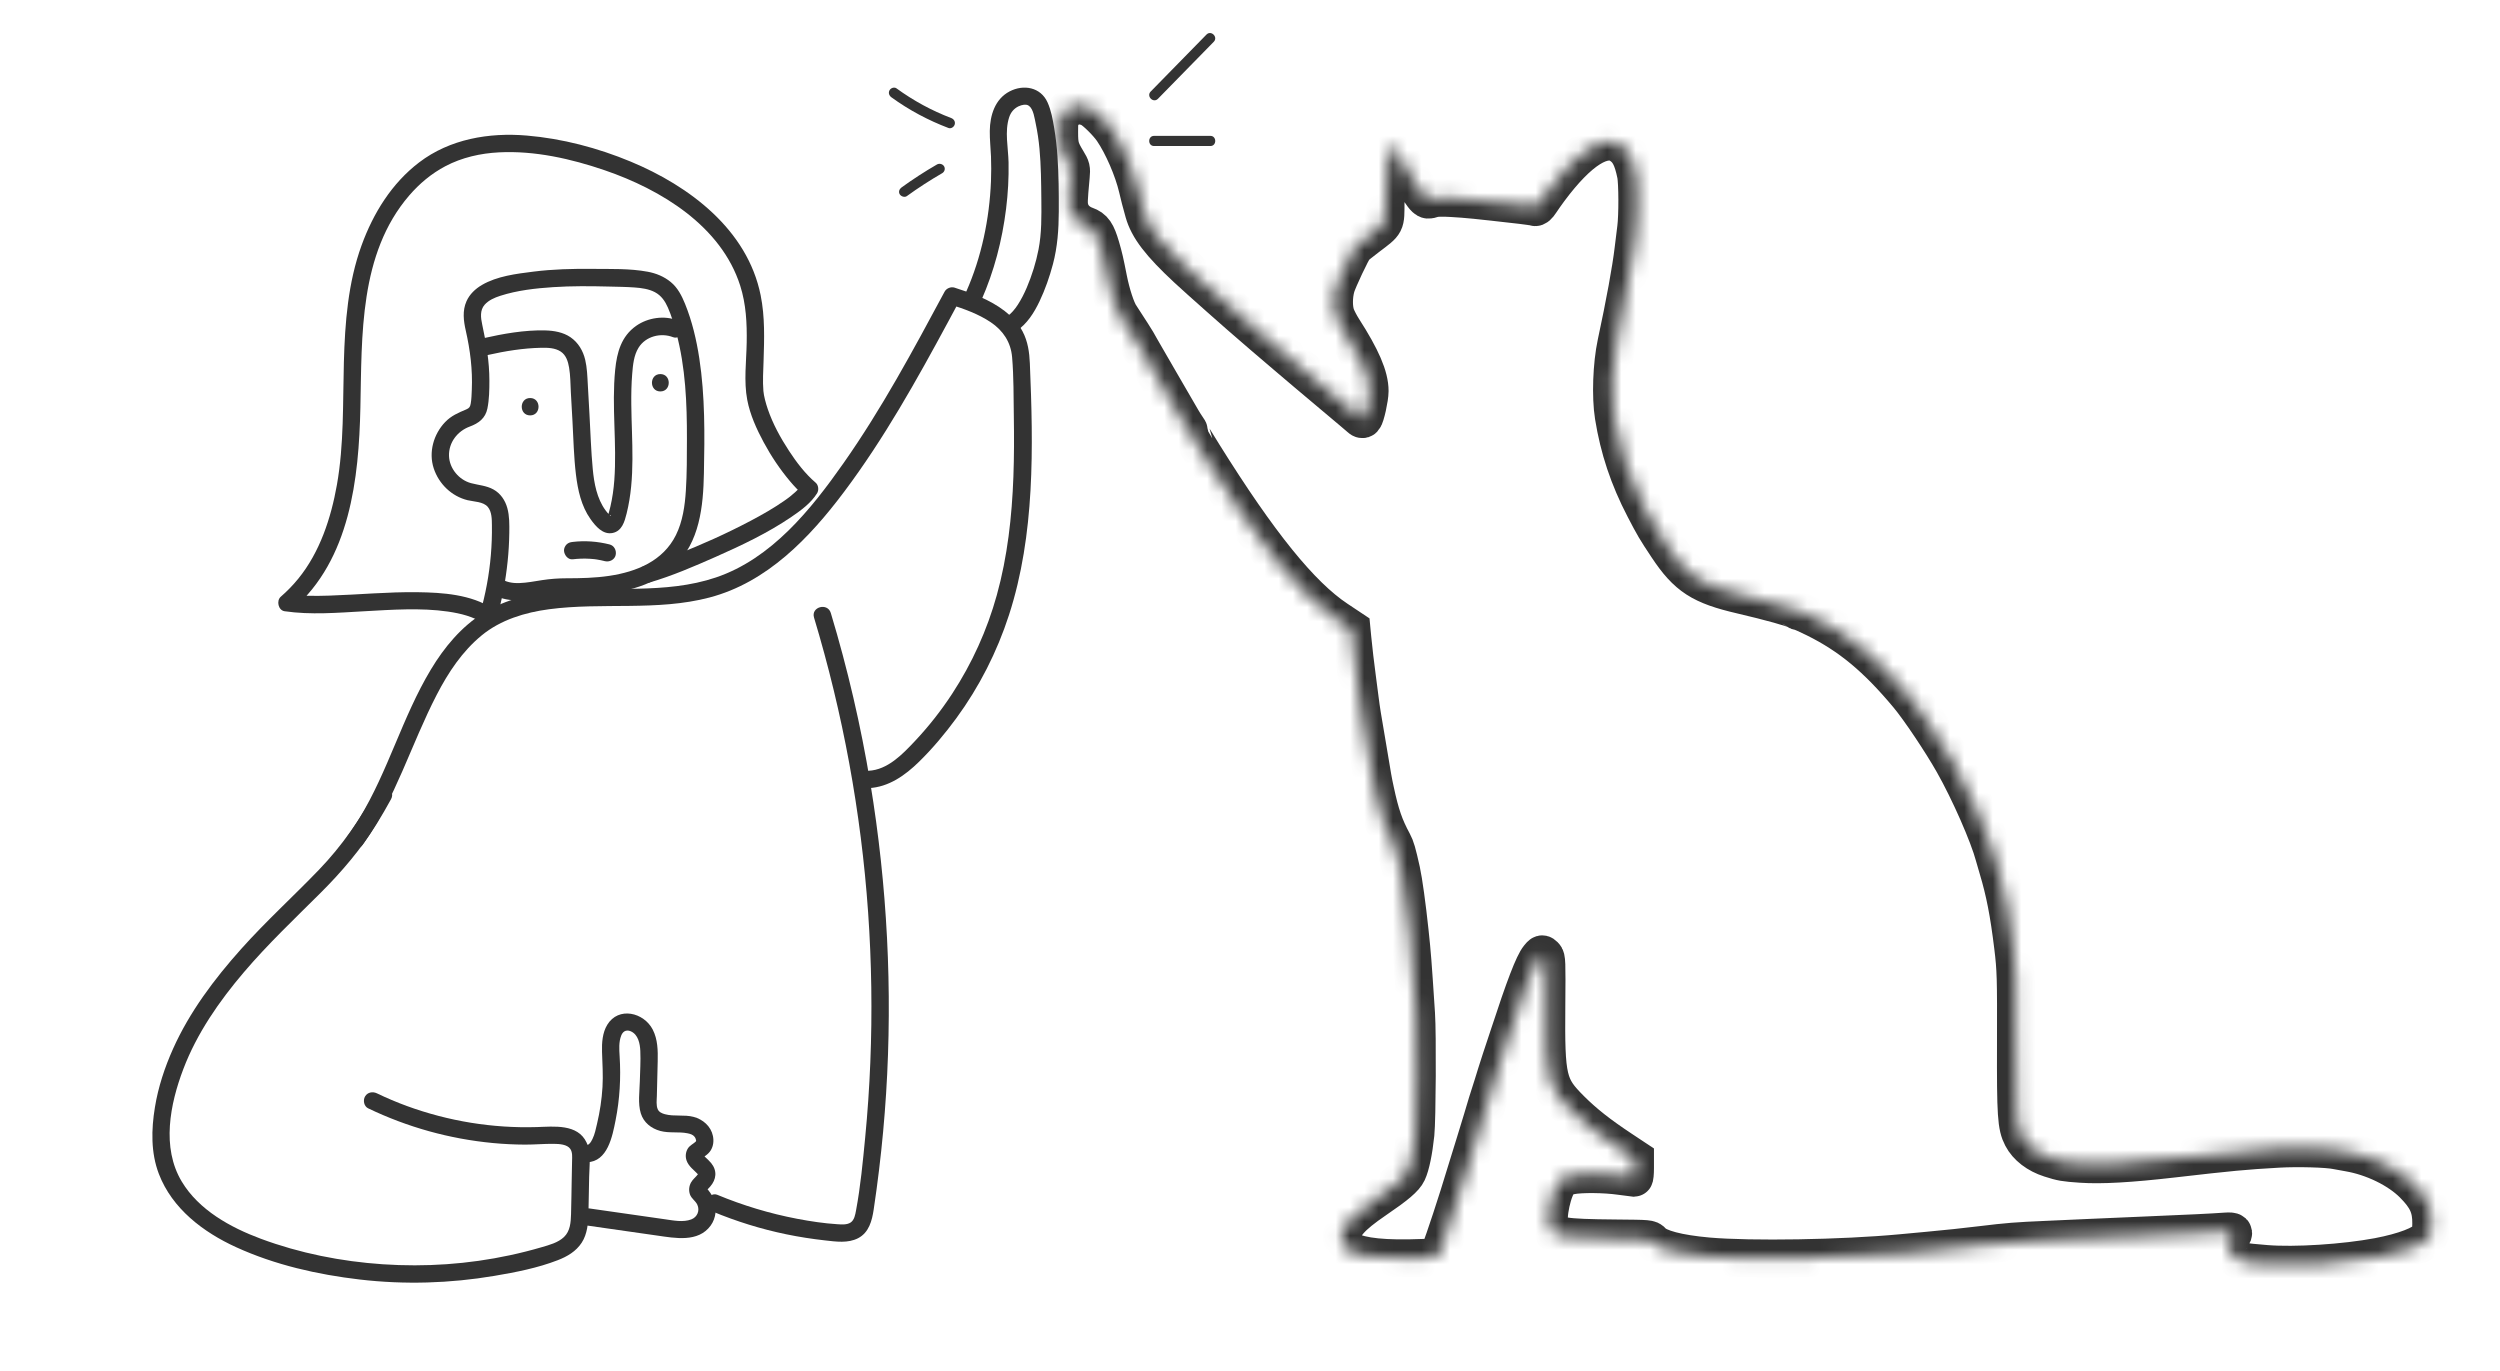 <svg width="175" height="96" viewBox="0 0 175 96" fill="none" xmlns="http://www.w3.org/2000/svg">
<path d="M26.322 55.329C25.204 57.366 23.935 59.213 22.327 60.884C20.529 62.752 18.607 64.497 16.877 66.433C15.002 68.532 13.275 70.826 12.118 73.406C11.53 74.718 11.076 76.089 10.844 77.511C10.59 79.056 10.552 80.686 11.12 82.171C12.053 84.608 14.224 86.251 16.532 87.305C19.247 88.546 22.234 89.222 25.188 89.567C28.322 89.933 31.497 89.837 34.606 89.311C36.089 89.061 37.636 88.76 39.041 88.214C39.706 87.957 40.32 87.6 40.718 86.99C41.12 86.376 41.175 85.608 41.192 84.894C41.212 84.052 41.225 83.21 41.241 82.368C41.256 81.595 41.396 80.693 41.056 79.97C40.439 78.657 38.77 78.858 37.581 78.895C34.483 78.991 31.388 78.483 28.477 77.419C27.765 77.158 27.069 76.862 26.386 76.534C26.09 76.391 25.728 76.453 25.553 76.752C25.398 77.018 25.474 77.44 25.771 77.583C28.515 78.901 31.461 79.723 34.493 80.011C35.244 80.083 35.998 80.12 36.753 80.123C37.424 80.125 38.094 80.061 38.764 80.069C39.158 80.073 39.703 80.105 39.921 80.425C40.085 80.665 40.05 81.001 40.045 81.276C40.038 81.721 40.028 82.166 40.019 82.611C40.004 83.405 39.996 84.199 39.973 84.993C39.956 85.562 39.917 86.174 39.48 86.591C39.062 86.988 38.451 87.148 37.913 87.305C37.183 87.519 36.446 87.706 35.703 87.865C32.782 88.496 29.776 88.7 26.794 88.499C23.893 88.304 20.978 87.725 18.25 86.71C16.131 85.921 13.917 84.702 12.722 82.708C11.293 80.323 11.902 77.287 12.834 74.831C13.784 72.33 15.347 70.081 17.073 68.055C18.746 66.089 20.619 64.317 22.445 62.497C23.933 61.014 25.276 59.433 26.385 57.644C26.731 57.087 27.057 56.518 27.372 55.943C27.749 55.256 26.698 54.642 26.322 55.329Z" fill="#333333"/>
<path d="M41.082 81.358C42.536 81.326 42.868 79.537 43.09 78.423C43.385 76.941 43.469 75.442 43.374 73.935C43.344 73.45 43.309 72.936 43.486 72.487C43.528 72.381 43.602 72.265 43.695 72.205C43.819 72.124 43.979 72.114 44.15 72.188C44.677 72.417 44.799 73.052 44.822 73.565C44.855 74.277 44.805 74.997 44.787 75.71C44.77 76.421 44.644 77.24 44.856 77.933C45.053 78.576 45.586 78.996 46.222 79.167C46.852 79.336 47.501 79.205 48.13 79.331C48.322 79.369 48.508 79.427 48.62 79.574C48.694 79.671 48.7 79.73 48.732 79.843C48.719 79.798 48.735 79.84 48.724 79.894C48.739 79.819 48.729 79.883 48.7 79.913C48.557 80.058 48.276 80.177 48.141 80.407C47.991 80.661 47.965 80.96 48.06 81.237C48.205 81.656 48.598 81.917 48.886 82.23C48.805 82.142 48.898 82.3 48.88 82.222C48.856 82.129 48.892 82.369 48.879 82.193C48.88 82.205 48.903 82.114 48.905 82.119C48.917 82.152 48.876 82.174 48.87 82.181C48.715 82.391 48.501 82.54 48.371 82.774C48.23 83.031 48.201 83.324 48.294 83.602C48.397 83.907 48.688 84.057 48.814 84.333C49.001 84.74 48.813 85.196 48.391 85.358C47.822 85.576 47.139 85.433 46.555 85.35C44.792 85.097 43.028 84.845 41.265 84.592C40.94 84.546 40.611 84.672 40.516 85.017C40.438 85.302 40.614 85.718 40.941 85.765C42.625 86.006 44.308 86.246 45.991 86.488C47.245 86.667 48.873 86.991 49.746 85.791C50.128 85.266 50.201 84.537 49.962 83.937C49.9 83.783 49.83 83.649 49.732 83.516C49.697 83.47 49.486 83.156 49.405 83.148C49.495 83.157 49.414 83.376 49.422 83.388C49.416 83.379 49.492 83.296 49.433 83.36C49.524 83.261 49.621 83.167 49.709 83.066C50.154 82.559 50.215 81.951 49.782 81.416C49.653 81.257 49.502 81.126 49.354 80.985C49.319 80.951 49.149 80.77 49.222 80.856C49.192 80.82 49.196 80.767 49.216 80.87C49.192 80.744 49.211 80.931 49.213 80.959C49.221 81.058 49.09 81.078 49.24 80.999C49.287 80.974 49.333 80.937 49.377 80.906C49.523 80.8 49.656 80.682 49.751 80.526C49.938 80.222 49.975 79.865 49.905 79.519C49.767 78.84 49.202 78.351 48.55 78.181C47.892 78.009 47.197 78.17 46.546 77.995C46.339 77.939 46.13 77.851 46.04 77.643C45.921 77.369 45.973 77.004 45.98 76.717C46 75.907 46.02 75.097 46.039 74.287C46.056 73.536 46.044 72.757 45.693 72.074C45.068 70.861 43.294 70.445 42.509 71.734C42.17 72.29 42.123 72.991 42.142 73.626C42.167 74.45 42.224 75.262 42.175 76.087C42.123 76.956 41.994 77.817 41.793 78.664C41.709 79.018 41.636 79.399 41.474 79.728C41.415 79.848 41.349 79.974 41.25 80.065C41.169 80.139 41.166 80.14 41.082 80.142C40.3 80.158 40.297 81.374 41.082 81.358Z" fill="#333333"/>
<path d="M49.876 84.804C51.542 85.497 53.27 86.035 55.038 86.4C55.937 86.586 56.846 86.727 57.759 86.829C58.522 86.915 59.358 87.04 60.07 86.672C60.829 86.278 61.042 85.444 61.158 84.668C61.297 83.747 61.421 82.823 61.533 81.899C61.749 80.119 61.913 78.333 62.027 76.543C62.487 69.292 62.106 61.995 60.924 54.826C60.259 50.799 59.334 46.816 58.156 42.908C57.93 42.161 56.755 42.479 56.982 43.231C59.003 49.938 60.278 56.863 60.767 63.85C61.012 67.351 61.065 70.865 60.922 74.372C60.852 76.125 60.732 77.877 60.563 79.623C60.399 81.323 60.237 83.048 59.923 84.728C59.869 85.018 59.809 85.399 59.543 85.576C59.283 85.748 58.908 85.714 58.613 85.695C57.671 85.636 56.73 85.492 55.804 85.316C53.883 84.95 52.005 84.382 50.2 83.632C49.896 83.505 49.531 83.768 49.451 84.056C49.355 84.406 49.572 84.677 49.876 84.804Z" fill="#333333"/>
<path d="M60.804 55.17C62.208 55.099 63.358 54.277 64.331 53.325C65.288 52.387 66.153 51.352 66.945 50.272C68.547 48.085 69.792 45.634 70.627 43.056C72.456 37.417 72.333 31.293 72.09 25.437C72.058 24.66 71.949 23.896 71.581 23.2C71.281 22.632 70.83 22.158 70.324 21.768C69.293 20.973 68.042 20.523 66.812 20.133C66.565 20.054 66.248 20.183 66.125 20.412C63.925 24.509 61.718 28.62 59.039 32.431C56.765 35.669 53.999 39.111 50.111 40.423C46.556 41.623 42.718 41.009 39.048 41.362C37.233 41.537 35.408 41.936 33.84 42.907C32.29 43.868 31.096 45.313 30.165 46.861C28.172 50.171 27.174 53.974 25.159 57.279C24.901 57.7 24.629 58.112 24.342 58.515C24.151 58.782 24.295 59.191 24.56 59.346C24.866 59.525 25.202 59.396 25.393 59.128C27.687 55.914 28.775 52.104 30.573 48.63C31.378 47.074 32.359 45.59 33.727 44.47C35.054 43.383 36.756 42.87 38.433 42.647C42.16 42.152 45.989 42.792 49.664 41.826C53.7 40.764 56.673 37.647 59.096 34.416C61.89 30.689 64.166 26.611 66.373 22.52C66.641 22.022 66.908 21.524 67.176 21.026C66.947 21.119 66.718 21.212 66.489 21.305C67.481 21.62 68.476 21.97 69.347 22.553C70.214 23.134 70.757 23.949 70.847 24.999C70.965 26.377 70.946 27.782 70.968 29.165C70.99 30.564 70.989 31.964 70.938 33.363C70.835 36.158 70.527 38.952 69.778 41.654C69.098 44.107 68.043 46.436 66.649 48.567C65.876 49.749 65.001 50.86 64.032 51.889C63.177 52.797 62.135 53.887 60.804 53.954C60.025 53.994 60.02 55.209 60.804 55.17Z" fill="#333333"/>
<path d="M34.774 43.288C35.145 41.977 35.397 40.637 35.536 39.282C35.604 38.622 35.642 37.959 35.651 37.296C35.658 36.721 35.667 36.121 35.512 35.562C35.363 35.022 35.036 34.535 34.538 34.261C34.048 33.99 33.5 33.962 32.97 33.82C32.125 33.592 31.454 32.789 31.43 31.905C31.406 30.971 32.023 30.177 32.879 29.861C33.505 29.631 33.98 29.28 34.119 28.592C34.246 27.962 34.257 27.288 34.257 26.647C34.258 25.308 34.036 24.018 33.754 22.714C33.651 22.238 33.583 21.716 33.929 21.327C34.209 21.012 34.622 20.835 35.015 20.708C36.197 20.327 37.472 20.182 38.706 20.101C40.013 20.014 41.325 20.026 42.633 20.059C43.233 20.075 43.836 20.08 44.434 20.124C44.911 20.159 45.419 20.227 45.846 20.454C46.292 20.692 46.556 21.081 46.756 21.537C47.003 22.101 47.182 22.706 47.341 23.3C47.99 25.72 48.09 28.239 48.085 30.731C48.082 31.936 48.087 33.147 48.01 34.35C47.942 35.402 47.789 36.499 47.316 37.454C46.413 39.276 44.552 40.026 42.639 40.311C41.652 40.458 40.644 40.479 39.648 40.48C39.075 40.48 38.522 40.522 37.955 40.608C37.422 40.689 36.891 40.798 36.351 40.815C35.852 40.83 35.408 40.751 34.991 40.465C34.72 40.278 34.316 40.414 34.159 40.683C33.982 40.984 34.105 41.328 34.377 41.515C35.44 42.245 36.738 42.029 37.93 41.836C39.019 41.659 40.105 41.717 41.202 41.659C43.322 41.548 45.593 41.145 47.198 39.642C48.986 37.969 49.228 35.431 49.274 33.123C49.329 30.441 49.358 27.74 48.951 25.08C48.753 23.786 48.448 22.492 47.956 21.276C47.724 20.704 47.44 20.143 46.954 19.743C46.488 19.359 45.926 19.129 45.334 19.02C44.08 18.787 42.748 18.835 41.476 18.822C40.093 18.807 38.706 18.841 37.332 19.015C36.135 19.166 34.793 19.328 33.732 19.949C33.273 20.218 32.87 20.599 32.653 21.09C32.358 21.755 32.449 22.458 32.605 23.146C32.915 24.517 33.088 25.877 33.026 27.285C33.012 27.602 33.006 27.933 32.951 28.246C32.911 28.476 32.856 28.566 32.645 28.656C32.086 28.893 31.588 29.097 31.158 29.547C30.348 30.396 29.989 31.658 30.362 32.788C30.721 33.876 31.616 34.744 32.737 35.015C33.179 35.122 33.83 35.109 34.148 35.486C34.431 35.822 34.429 36.355 34.434 36.769C34.453 38.157 34.336 39.55 34.082 40.915C33.954 41.605 33.791 42.289 33.6 42.965C33.387 43.719 34.561 44.041 34.774 43.288Z" fill="#333333"/>
<path d="M34.493 42.601C32.971 41.61 30.987 41.477 29.221 41.454C27.165 41.427 25.115 41.626 23.062 41.693C22.556 41.709 22.05 41.718 21.544 41.706C21.313 41.7 21.081 41.69 20.849 41.674C20.729 41.666 20.609 41.656 20.489 41.644C20.447 41.639 20.404 41.634 20.362 41.63C20.331 41.626 20.299 41.622 20.268 41.618C20.327 41.626 20.32 41.625 20.246 41.615C20.336 41.953 20.425 42.292 20.515 42.631C24.51 39.157 25.119 33.501 25.227 28.543C25.337 23.506 25.135 17.769 28.638 13.692C29.358 12.854 30.205 12.145 31.185 11.629C32.337 11.023 33.635 10.731 34.929 10.665C37.435 10.537 39.979 11.113 42.338 11.921C46.271 13.269 50.486 15.82 51.816 20.002C52.226 21.291 52.292 22.629 52.269 23.973C52.246 25.296 52.059 26.683 52.307 27.993C52.505 29.034 52.961 30.037 53.46 30.964C53.983 31.936 54.603 32.86 55.315 33.704C55.6 34.041 55.904 34.364 56.24 34.652C56.208 34.406 56.176 34.161 56.144 33.915C56.113 33.966 56.078 34.014 56.044 34.063C56.15 33.91 56.019 34.092 55.991 34.123C55.888 34.24 55.777 34.349 55.662 34.454C55.543 34.562 55.42 34.665 55.295 34.765C55.161 34.873 55.352 34.722 55.268 34.786C55.23 34.815 55.193 34.843 55.156 34.871C55.07 34.934 54.983 34.995 54.896 35.057C54.147 35.578 53.35 36.031 52.544 36.457C50.831 37.362 49.078 38.145 47.305 38.838C46.589 39.118 45.865 39.394 45.125 39.609C44.375 39.828 44.694 41.002 45.449 40.781C47.04 40.317 48.585 39.649 50.098 38.98C51.913 38.176 53.742 37.311 55.386 36.192C56.054 35.737 56.761 35.225 57.196 34.529C57.329 34.316 57.299 33.962 57.1 33.792C56.362 33.16 55.763 32.373 55.233 31.563C54.636 30.651 54.1 29.675 53.746 28.642C53.603 28.225 53.468 27.721 53.438 27.368C53.38 26.674 53.428 25.963 53.45 25.267C53.499 23.73 53.552 22.183 53.245 20.666C52.316 16.065 48.254 13.021 44.147 11.312C41.845 10.354 39.363 9.699 36.876 9.489C34.229 9.264 31.489 9.73 29.339 11.369C27.421 12.831 26.13 14.922 25.313 17.166C24.36 19.784 24.146 22.594 24.071 25.358C23.993 28.215 24.084 31.105 23.585 33.931C23.172 36.263 22.396 38.645 20.881 40.507C20.509 40.963 20.098 41.385 19.654 41.771C19.333 42.05 19.475 42.722 19.923 42.787C21.755 43.053 23.625 42.893 25.465 42.79C27.405 42.682 29.462 42.534 31.354 42.81C32.283 42.946 33.13 43.163 33.879 43.651C34.537 44.08 35.148 43.028 34.493 42.601Z" fill="#333333"/>
<path d="M68.69 21.026C69.592 18.983 70.151 16.829 70.426 14.616C70.56 13.54 70.62 12.454 70.599 11.37C70.579 10.348 70.315 9.2 70.642 8.208C70.755 7.868 70.966 7.608 71.287 7.447C71.4 7.391 71.575 7.341 71.663 7.334C71.824 7.322 71.918 7.327 72.034 7.415C72.346 7.651 72.421 8.291 72.504 8.672C72.626 9.244 72.709 9.822 72.763 10.404C72.873 11.584 72.882 12.77 72.894 13.954C72.904 15.123 72.921 16.311 72.697 17.463C72.521 18.367 72.238 19.273 71.879 20.12C71.7 20.542 71.491 20.955 71.242 21.34C71.048 21.64 70.773 21.965 70.528 22.126C69.878 22.556 70.487 23.609 71.143 23.176C71.892 22.681 72.388 21.889 72.767 21.093C73.163 20.259 73.469 19.381 73.706 18.489C74.025 17.291 74.11 16.055 74.115 14.819C74.12 13.523 74.112 12.22 74.022 10.926C73.977 10.273 73.904 9.621 73.796 8.976C73.694 8.367 73.582 7.728 73.326 7.163C72.845 6.099 71.647 5.889 70.673 6.398C69.643 6.935 69.299 8.077 69.285 9.168C69.277 9.763 69.346 10.357 69.37 10.951C69.392 11.531 69.391 12.112 69.368 12.692C69.261 15.328 68.707 17.993 67.639 20.412C67.507 20.712 67.552 21.065 67.858 21.244C68.116 21.395 68.557 21.328 68.69 21.026Z" fill="#333333"/>
<path d="M34.133 24.853C35.357 24.577 36.621 24.37 37.878 24.345C38.334 24.335 38.854 24.348 39.248 24.608C39.631 24.862 39.763 25.304 39.837 25.735C39.933 26.297 39.928 26.882 39.959 27.449C39.997 28.133 40.036 28.816 40.074 29.5C40.142 30.738 40.167 31.988 40.316 33.219C40.448 34.304 40.688 35.423 41.332 36.331C41.683 36.826 42.196 37.448 42.882 37.309C43.541 37.174 43.722 36.511 43.864 35.943C44.486 33.443 44.217 30.856 44.191 28.311C44.184 27.594 44.196 26.877 44.255 26.162C44.306 25.545 44.365 24.877 44.698 24.34C45.198 23.532 46.266 23.271 47.116 23.604C47.422 23.724 47.784 23.472 47.865 23.18C47.96 22.835 47.747 22.552 47.44 22.432C46.5 22.063 45.355 22.231 44.533 22.808C43.489 23.541 43.184 24.668 43.063 25.881C42.805 28.459 43.195 31.049 43.001 33.629C42.954 34.245 42.869 34.854 42.729 35.456C42.691 35.62 42.65 35.784 42.603 35.946C42.598 35.965 42.505 36.189 42.512 36.203C42.515 36.209 42.778 35.916 42.754 36.119C42.753 36.129 42.586 35.967 42.642 36.023C42.547 35.929 42.461 35.825 42.383 35.718C41.781 34.893 41.587 33.833 41.493 32.837C41.373 31.568 41.335 30.289 41.264 29.017C41.224 28.314 41.185 27.61 41.146 26.906C41.114 26.333 41.097 25.75 40.965 25.189C40.815 24.553 40.48 23.984 39.937 23.608C39.424 23.254 38.77 23.144 38.159 23.129C36.715 23.093 35.213 23.364 33.809 23.681C33.045 23.853 33.368 25.025 34.133 24.853Z" fill="#333333"/>
<path d="M46.225 27.401C47.008 27.401 47.009 26.185 46.225 26.185C45.442 26.185 45.44 27.401 46.225 27.401Z" fill="#333333"/>
<path d="M37.11 29.078C37.893 29.078 37.894 27.862 37.11 27.862C36.327 27.862 36.325 29.078 37.11 29.078Z" fill="#333333"/>
<path d="M40.088 39.151C40.485 39.103 40.885 39.09 41.283 39.114C41.375 39.119 41.467 39.127 41.559 39.136C41.575 39.138 41.758 39.157 41.66 39.147C41.563 39.136 41.745 39.159 41.762 39.162C41.959 39.193 42.154 39.234 42.348 39.283C42.656 39.361 43.022 39.184 43.096 38.859C43.168 38.543 43.002 38.194 42.671 38.111C41.831 37.899 40.95 37.832 40.088 37.935C39.921 37.955 39.782 37.99 39.658 38.113C39.552 38.219 39.473 38.392 39.48 38.543C39.493 38.84 39.75 39.191 40.088 39.151Z" fill="#333333"/>
<mask id="path-12-inside-1_508_192" fill="white">
<path fill-rule="evenodd" clip-rule="evenodd" d="M75.038 7.457C74.851 7.525 74.688 7.594 74.675 7.611C74.663 7.628 74.536 7.798 74.393 7.99C74.146 8.321 74.133 8.383 74.133 9.234C74.133 10.21 74.197 10.442 74.692 11.26C74.98 11.736 74.996 11.803 74.948 12.327C74.784 14.106 74.78 14.276 74.89 14.667C75.032 15.177 75.45 15.596 76.011 15.795C76.547 15.985 76.753 16.282 77.05 17.297C77.251 17.983 77.327 18.315 77.571 19.552C77.772 20.571 78.133 21.674 78.391 22.062C78.883 22.801 79.693 24.082 79.754 24.219C79.787 24.292 80.43 25.412 81.183 26.708C81.937 28.003 82.633 29.203 82.731 29.375C82.829 29.546 82.985 29.792 83.077 29.922C83.169 30.051 83.244 30.178 83.244 30.203C83.244 30.227 83.677 30.941 84.206 31.789C88.115 38.058 91.047 41.682 93.566 43.358L94.598 44.045L94.655 44.643C94.726 45.389 94.874 46.659 94.979 47.419C95.023 47.737 95.103 48.357 95.157 48.797C95.211 49.237 95.293 49.817 95.34 50.086C95.387 50.355 95.549 51.315 95.7 52.219C96.103 54.644 96.097 54.606 96.261 55.375C96.612 57.017 96.907 57.871 97.503 58.971C97.695 59.323 97.795 59.67 98.085 60.975C98.236 61.654 98.482 63.436 98.668 65.197C98.845 66.869 98.871 67.207 99.118 70.975C99.21 72.377 99.178 78.375 99.074 79.375C98.946 80.59 98.742 81.574 98.519 82.051C98.326 82.464 97.743 82.96 96.289 83.95C94.511 85.162 93.911 85.858 93.911 86.708C93.911 87.076 93.949 87.168 94.182 87.364C94.799 87.884 96.265 88.123 98.622 88.088C99.576 88.075 100.422 88.035 100.503 88.001C100.584 87.968 100.731 87.752 100.829 87.524C101.075 86.953 102.015 84.096 102.604 82.13C102.707 81.788 102.997 80.848 103.25 80.041C103.503 79.235 103.741 78.455 103.779 78.308C103.854 78.019 104.354 76.403 104.479 76.041C104.522 75.919 104.646 75.519 104.755 75.152C104.865 74.786 104.985 74.406 105.023 74.308C105.06 74.21 105.333 73.39 105.628 72.486C106.735 69.096 107.357 67.475 107.727 67.019C107.935 66.763 107.95 66.758 108.105 66.911C108.257 67.06 108.265 67.278 108.238 70.422C108.195 75.549 108.315 76.058 109.947 77.684C110.895 78.629 111.916 79.433 113.489 80.475L114.444 81.108V81.775C114.444 82.141 114.414 82.44 114.378 82.44C114.341 82.439 113.911 82.38 113.422 82.309C112.346 82.153 110.66 82.137 109.966 82.277C109.642 82.342 109.367 82.463 109.211 82.61C108.692 83.097 108.219 85.257 108.489 85.908C108.761 86.565 109.341 86.664 113.111 86.698C115.444 86.719 115.468 86.721 115.644 86.924C116.058 87.399 117.474 87.772 119.556 87.956C122.558 88.221 129.004 88.113 133.067 87.73C133.311 87.707 134.171 87.627 134.978 87.552C136.428 87.417 137.414 87.312 138.711 87.156C140.574 86.93 141.152 86.884 143.244 86.794C144.491 86.741 145.811 86.681 146.178 86.661C146.544 86.641 148.304 86.565 150.089 86.492C153.29 86.359 154.799 86.286 155.8 86.214C156.35 86.175 156.429 86.251 156.181 86.58C156.108 86.675 156.049 86.947 156.047 87.188C156.045 87.582 156.079 87.657 156.393 87.956C156.781 88.325 156.821 88.335 158.622 88.485C160.618 88.652 164.143 88.427 166.489 87.982C168.301 87.639 169.642 87.122 169.989 86.634C170.151 86.408 170.188 86.23 170.194 85.662C170.206 84.525 169.9 83.849 168.936 82.88C167.89 81.83 166.106 80.962 164.4 80.673C164.033 80.611 163.653 80.543 163.556 80.521C162.94 80.386 160.85 80.326 159.488 80.404C157.091 80.541 156.178 80.627 152.089 81.098C149.083 81.444 147.074 81.557 145.679 81.46C144.488 81.376 144.347 81.352 143.511 81.087C142.615 80.803 141.904 80.258 141.555 79.589C141.157 78.825 141.108 78.081 141.123 73.019C141.137 68.412 141.122 67.88 140.925 66.263C140.64 63.919 140.347 62.413 139.861 60.797C139.758 60.455 139.642 60.055 139.603 59.908C139.216 58.452 137.874 55.4 136.743 53.401C135.9 51.912 134.363 49.618 133.572 48.671C131.364 46.027 129.514 44.493 127.071 43.28C126.536 43.014 126.044 42.797 125.978 42.797C125.912 42.797 125.82 42.763 125.773 42.722C125.619 42.585 123.885 42.101 121.911 41.642C119.066 40.982 118.105 40.359 116.721 38.276C115.901 37.042 115.79 36.855 115.113 35.552C114.014 33.437 113.336 31.405 112.971 29.129C112.753 27.77 112.833 25.525 113.151 24.041C113.755 21.232 114.188 18.864 114.353 17.463C114.408 16.999 114.491 16.327 114.537 15.971C114.652 15.093 114.645 12.782 114.525 12.201C114.286 11.041 114.004 10.51 113.43 10.138C112.264 9.382 110.517 10.482 108.431 13.286C108.231 13.555 107.956 13.946 107.819 14.156C107.655 14.409 107.527 14.521 107.44 14.488C107.367 14.46 106.944 14.396 106.499 14.345C103.321 13.981 102.737 13.923 101.635 13.858C100.911 13.815 100.506 13.829 100.274 13.905C99.987 14 99.922 13.994 99.772 13.858C99.441 13.559 98.193 11.472 97.714 10.419C97.609 10.187 97.495 9.997 97.462 9.997C97.281 9.997 96.99 12.482 96.982 14.102C96.974 15.732 97.055 15.571 95.72 16.584C95.273 16.924 94.867 17.25 94.818 17.31C94.606 17.571 93.649 19.599 93.514 20.074C93.328 20.731 93.326 21.568 93.51 22.085C93.588 22.305 93.806 22.725 93.994 23.019C95.309 25.067 95.867 26.365 95.867 27.373C95.867 27.866 95.579 29.164 95.439 29.304C95.389 29.354 95.31 29.34 95.234 29.268C95.166 29.203 94.891 28.967 94.622 28.744C94.004 28.229 91.717 26.305 91.422 26.051C91.3 25.946 90.66 25.403 90 24.844C89.34 24.285 88.638 23.686 88.44 23.512C88.242 23.339 87.962 23.097 87.817 22.974C86.83 22.136 83.883 19.524 83.097 18.791C81.21 17.033 80.387 15.957 80.076 14.841C79.855 14.048 79.787 13.785 79.638 13.152C79.333 11.855 78.597 10.154 77.892 9.121C77.532 8.593 76.676 7.748 76.323 7.572C75.904 7.363 75.418 7.319 75.038 7.457Z"/>
</mask>
<path fill-rule="evenodd" clip-rule="evenodd" d="M75.038 7.457C74.851 7.525 74.688 7.594 74.675 7.611C74.663 7.628 74.536 7.798 74.393 7.99C74.146 8.321 74.133 8.383 74.133 9.234C74.133 10.21 74.197 10.442 74.692 11.26C74.98 11.736 74.996 11.803 74.948 12.327C74.784 14.106 74.78 14.276 74.89 14.667C75.032 15.177 75.45 15.596 76.011 15.795C76.547 15.985 76.753 16.282 77.05 17.297C77.251 17.983 77.327 18.315 77.571 19.552C77.772 20.571 78.133 21.674 78.391 22.062C78.883 22.801 79.693 24.082 79.754 24.219C79.787 24.292 80.43 25.412 81.183 26.708C81.937 28.003 82.633 29.203 82.731 29.375C82.829 29.546 82.985 29.792 83.077 29.922C83.169 30.051 83.244 30.178 83.244 30.203C83.244 30.227 83.677 30.941 84.206 31.789C88.115 38.058 91.047 41.682 93.566 43.358L94.598 44.045L94.655 44.643C94.726 45.389 94.874 46.659 94.979 47.419C95.023 47.737 95.103 48.357 95.157 48.797C95.211 49.237 95.293 49.817 95.34 50.086C95.387 50.355 95.549 51.315 95.7 52.219C96.103 54.644 96.097 54.606 96.261 55.375C96.612 57.017 96.907 57.871 97.503 58.971C97.695 59.323 97.795 59.67 98.085 60.975C98.236 61.654 98.482 63.436 98.668 65.197C98.845 66.869 98.871 67.207 99.118 70.975C99.21 72.377 99.178 78.375 99.074 79.375C98.946 80.59 98.742 81.574 98.519 82.051C98.326 82.464 97.743 82.96 96.289 83.95C94.511 85.162 93.911 85.858 93.911 86.708C93.911 87.076 93.949 87.168 94.182 87.364C94.799 87.884 96.265 88.123 98.622 88.088C99.576 88.075 100.422 88.035 100.503 88.001C100.584 87.968 100.731 87.752 100.829 87.524C101.075 86.953 102.015 84.096 102.604 82.13C102.707 81.788 102.997 80.848 103.25 80.041C103.503 79.235 103.741 78.455 103.779 78.308C103.854 78.019 104.354 76.403 104.479 76.041C104.522 75.919 104.646 75.519 104.755 75.152C104.865 74.786 104.985 74.406 105.023 74.308C105.06 74.21 105.333 73.39 105.628 72.486C106.735 69.096 107.357 67.475 107.727 67.019C107.935 66.763 107.95 66.758 108.105 66.911C108.257 67.06 108.265 67.278 108.238 70.422C108.195 75.549 108.315 76.058 109.947 77.684C110.895 78.629 111.916 79.433 113.489 80.475L114.444 81.108V81.775C114.444 82.141 114.414 82.44 114.378 82.44C114.341 82.439 113.911 82.38 113.422 82.309C112.346 82.153 110.66 82.137 109.966 82.277C109.642 82.342 109.367 82.463 109.211 82.61C108.692 83.097 108.219 85.257 108.489 85.908C108.761 86.565 109.341 86.664 113.111 86.698C115.444 86.719 115.468 86.721 115.644 86.924C116.058 87.399 117.474 87.772 119.556 87.956C122.558 88.221 129.004 88.113 133.067 87.73C133.311 87.707 134.171 87.627 134.978 87.552C136.428 87.417 137.414 87.312 138.711 87.156C140.574 86.93 141.152 86.884 143.244 86.794C144.491 86.741 145.811 86.681 146.178 86.661C146.544 86.641 148.304 86.565 150.089 86.492C153.29 86.359 154.799 86.286 155.8 86.214C156.35 86.175 156.429 86.251 156.181 86.58C156.108 86.675 156.049 86.947 156.047 87.188C156.045 87.582 156.079 87.657 156.393 87.956C156.781 88.325 156.821 88.335 158.622 88.485C160.618 88.652 164.143 88.427 166.489 87.982C168.301 87.639 169.642 87.122 169.989 86.634C170.151 86.408 170.188 86.23 170.194 85.662C170.206 84.525 169.9 83.849 168.936 82.88C167.89 81.83 166.106 80.962 164.4 80.673C164.033 80.611 163.653 80.543 163.556 80.521C162.94 80.386 160.85 80.326 159.488 80.404C157.091 80.541 156.178 80.627 152.089 81.098C149.083 81.444 147.074 81.557 145.679 81.46C144.488 81.376 144.347 81.352 143.511 81.087C142.615 80.803 141.904 80.258 141.555 79.589C141.157 78.825 141.108 78.081 141.123 73.019C141.137 68.412 141.122 67.88 140.925 66.263C140.64 63.919 140.347 62.413 139.861 60.797C139.758 60.455 139.642 60.055 139.603 59.908C139.216 58.452 137.874 55.4 136.743 53.401C135.9 51.912 134.363 49.618 133.572 48.671C131.364 46.027 129.514 44.493 127.071 43.28C126.536 43.014 126.044 42.797 125.978 42.797C125.912 42.797 125.82 42.763 125.773 42.722C125.619 42.585 123.885 42.101 121.911 41.642C119.066 40.982 118.105 40.359 116.721 38.276C115.901 37.042 115.79 36.855 115.113 35.552C114.014 33.437 113.336 31.405 112.971 29.129C112.753 27.77 112.833 25.525 113.151 24.041C113.755 21.232 114.188 18.864 114.353 17.463C114.408 16.999 114.491 16.327 114.537 15.971C114.652 15.093 114.645 12.782 114.525 12.201C114.286 11.041 114.004 10.51 113.43 10.138C112.264 9.382 110.517 10.482 108.431 13.286C108.231 13.555 107.956 13.946 107.819 14.156C107.655 14.409 107.527 14.521 107.44 14.488C107.367 14.46 106.944 14.396 106.499 14.345C103.321 13.981 102.737 13.923 101.635 13.858C100.911 13.815 100.506 13.829 100.274 13.905C99.987 14 99.922 13.994 99.772 13.858C99.441 13.559 98.193 11.472 97.714 10.419C97.609 10.187 97.495 9.997 97.462 9.997C97.281 9.997 96.99 12.482 96.982 14.102C96.974 15.732 97.055 15.571 95.72 16.584C95.273 16.924 94.867 17.25 94.818 17.31C94.606 17.571 93.649 19.599 93.514 20.074C93.328 20.731 93.326 21.568 93.51 22.085C93.588 22.305 93.806 22.725 93.994 23.019C95.309 25.067 95.867 26.365 95.867 27.373C95.867 27.866 95.579 29.164 95.439 29.304C95.389 29.354 95.31 29.34 95.234 29.268C95.166 29.203 94.891 28.967 94.622 28.744C94.004 28.229 91.717 26.305 91.422 26.051C91.3 25.946 90.66 25.403 90 24.844C89.34 24.285 88.638 23.686 88.44 23.512C88.242 23.339 87.962 23.097 87.817 22.974C86.83 22.136 83.883 19.524 83.097 18.791C81.21 17.033 80.387 15.957 80.076 14.841C79.855 14.048 79.787 13.785 79.638 13.152C79.333 11.855 78.597 10.154 77.892 9.121C77.532 8.593 76.676 7.748 76.323 7.572C75.904 7.363 75.418 7.319 75.038 7.457Z" stroke="#333333" stroke-width="2.667" mask="url(#path-12-inside-1_508_192)"/>
<path d="M66.584 8.263C65.224 7.747 63.936 7.045 62.754 6.185C62.598 6.072 62.361 6.157 62.27 6.315C62.166 6.496 62.241 6.696 62.397 6.81C63.631 7.706 64.978 8.423 66.396 8.961C66.576 9.029 66.784 8.885 66.831 8.708C66.886 8.506 66.764 8.331 66.584 8.263Z" fill="#333333"/>
<path d="M65.587 11.514C64.734 12.007 63.909 12.542 63.113 13.117C62.956 13.231 62.875 13.422 62.982 13.6C63.073 13.75 63.322 13.841 63.481 13.726C64.276 13.151 65.102 12.616 65.954 12.123C66.123 12.025 66.185 11.806 66.085 11.64C65.986 11.477 65.756 11.416 65.587 11.514Z" fill="#333333"/>
<path d="M81.057 6.915C82.359 5.585 83.661 4.256 84.963 2.926C85.287 2.596 84.778 2.088 84.454 2.419L80.548 6.408C80.224 6.738 80.733 7.246 81.057 6.915Z" fill="#333333"/>
<path d="M80.784 10.222H84.727C85.179 10.222 85.18 9.511 84.727 9.511H80.784C80.332 9.511 80.331 10.222 80.784 10.222Z" fill="#333333"/>
</svg>
